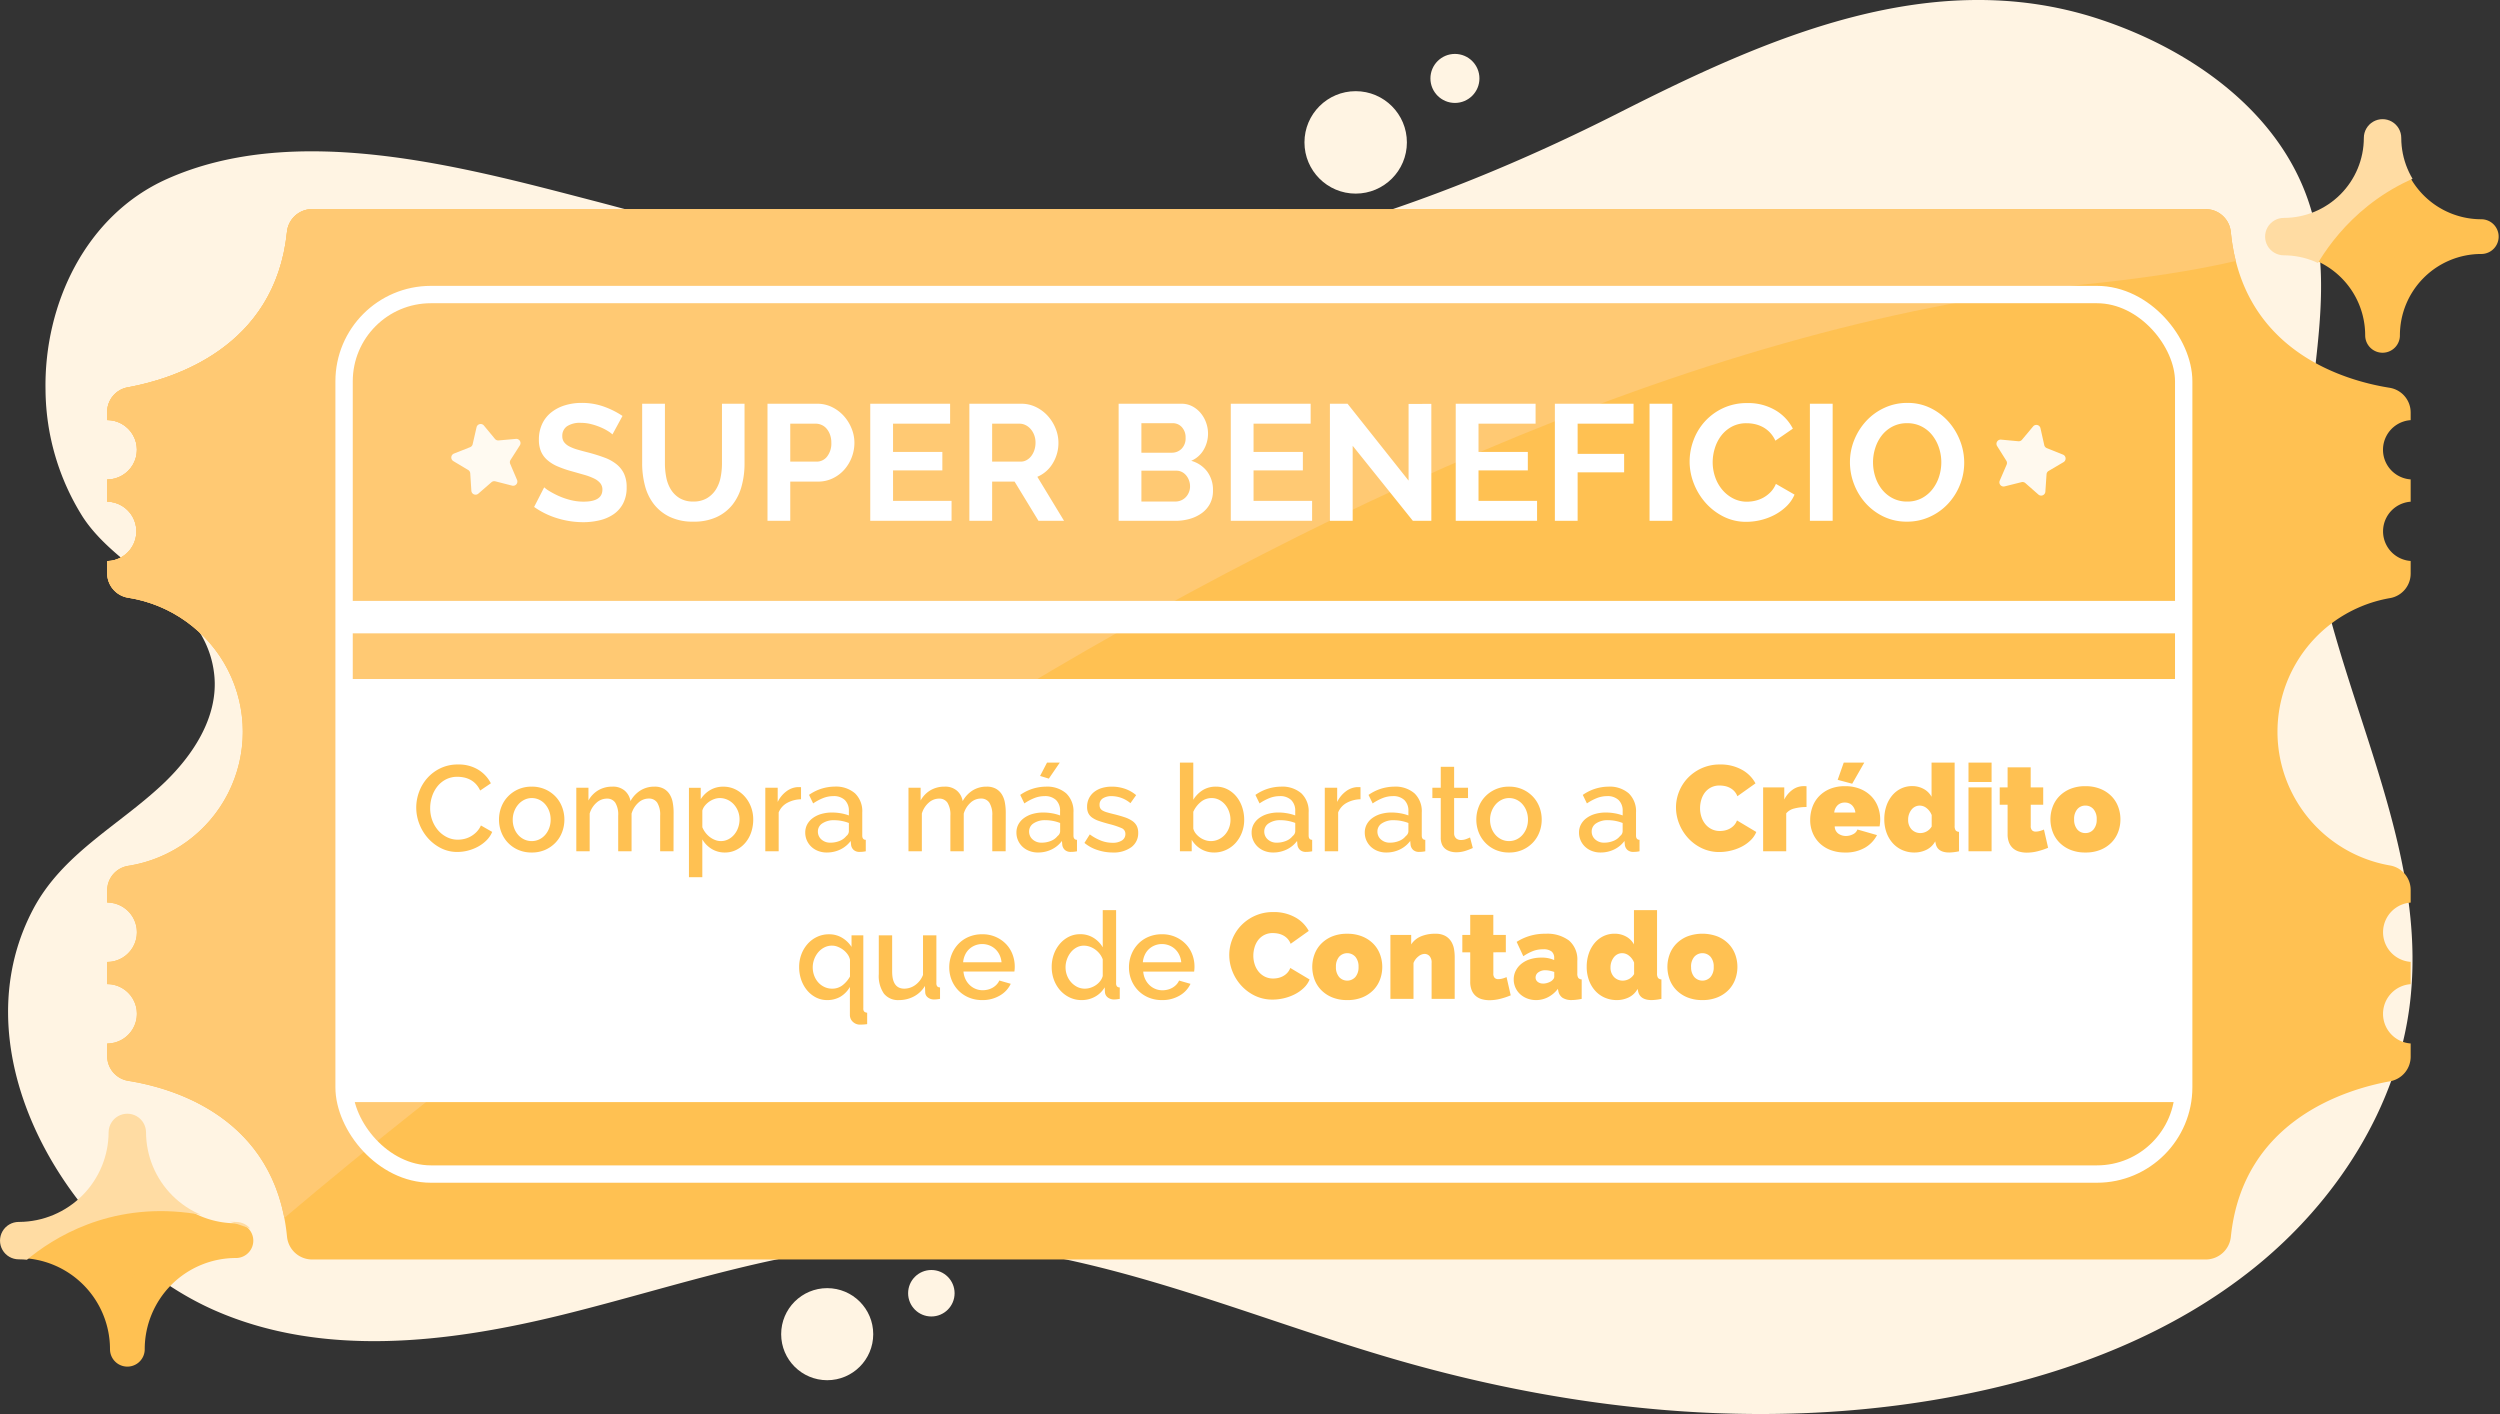 <svg xmlns="http://www.w3.org/2000/svg" xmlns:xlink="http://www.w3.org/1999/xlink" width="288" height="162.895" viewBox="0 0 288 162.895"><rect x="0" y="0" width="288" height="162.895" fill="#333333" stroke="none"/><defs><style>.a{fill:#ffc973;}.b{fill:#ffdca3;}.c{fill:#fff4e3;}.d,.i{fill:#ffc152;}.e{clip-path:url(#a);}.f{fill:none;stroke:#fff;stroke-miterlimit:10;stroke-width:2px;}.g,.h{fill:#fff;}.h{opacity:0.901;}.i{stroke:#ffc152;stroke-linecap:round;stroke-linejoin:round;stroke-width:4px;}.j{clip-path:url(#b);}.k{clip-path:url(#c);}</style><clipPath id="a"><path class="a" d="M315.947,334.384a3.424,3.424,0,0,1,3.184-3.414V328.4a3.422,3.422,0,0,1,0-6.827v-1.428a2.864,2.864,0,0,0-2.342-2.844,15.629,15.629,0,0,1,0-30.813,2.865,2.865,0,0,0,2.342-2.844v-1.428a3.422,3.422,0,0,1,0-6.827V272.82a3.421,3.421,0,0,1,0-6.826v-.874a2.884,2.884,0,0,0-2.424-2.855c-5.176-.823-16.95-4.2-18.293-17.935a2.908,2.908,0,0,0-2.883-2.646H77.362a2.915,2.915,0,0,0-2.884,2.648c-1.386,13.376-13.217,16.956-18.351,17.883a2.886,2.886,0,0,0-2.36,2.845v.925a3.423,3.423,0,0,1,0,6.846v2.55a3.424,3.424,0,0,1,0,6.847v1.368a2.864,2.864,0,0,0,2.387,2.85,15.635,15.635,0,0,1,0,30.9,2.864,2.864,0,0,0-2.387,2.85v1.368a3.423,3.423,0,0,1,0,6.846v2.551a3.423,3.423,0,0,1,0,6.846v1.443a2.885,2.885,0,0,0,2.424,2.855c5.177.823,16.95,4.2,18.294,17.935a2.907,2.907,0,0,0,2.882,2.646h218.17a2.916,2.916,0,0,0,2.884-2.648c1.385-13.377,13.217-16.956,18.351-17.883a2.885,2.885,0,0,0,2.359-2.845V337.8A3.423,3.423,0,0,1,315.947,334.384Z" transform="translate(-53.767 -241.683)"/></clipPath><clipPath id="b"><path class="b" d="M307.589,243.516a9.231,9.231,0,0,1-9.221-9.22,2.155,2.155,0,0,0-4.31,0,9.23,9.23,0,0,1-9.22,9.22,2.155,2.155,0,1,0,0,4.31,9.23,9.23,0,0,1,9.22,9.22,2.155,2.155,0,1,0,4.31,0,9.231,9.231,0,0,1,9.221-9.22,2.155,2.155,0,0,0,0-4.31Z" transform="translate(-282.682 -232.142)"/></clipPath><clipPath id="c"><path class="b" d="M69.579,350.113a10.368,10.368,0,0,1-10.357-10.357,2.156,2.156,0,0,0-4.311,0,10.369,10.369,0,0,1-10.276,10.357h-.08a2.155,2.155,0,0,0,0,4.31A10.369,10.369,0,0,1,54.91,364.782a2.156,2.156,0,0,0,4.311,0A10.369,10.369,0,0,1,69.5,354.424h.079a2.155,2.155,0,1,0,0-4.31Z" transform="translate(-42.399 -337.601)"/></clipPath></defs><g transform="translate(-16 -388)"><circle class="c" cx="5.9" cy="5.9" r="5.9" transform="translate(166.274 398.504)"/><circle class="c" cx="2.823" cy="2.823" r="2.823" transform="translate(180.785 394.212)"/><circle class="c" cx="5.303" cy="5.303" r="5.303" transform="translate(105.99 536.394)"/><circle class="c" cx="2.677" cy="2.677" r="2.677" transform="translate(120.615 534.304)"/><path class="c" d="M45.069,326.553c-6.78,16.8,6.545,37.135,22.029,43.92,12.446,5.455,26.824,3.745,40.018.492s26.226-7.975,39.811-8.283c19.266-.437,37.447,7.985,55.95,13.371,21.486,6.255,44.434,8.473,66.351,3.954,11.835-2.44,23.439-6.923,32.847-14.507s16.458-18.494,17.883-30.493c2.49-20.96-11.895-40.663-11.841-61.771.024-9.258,2.84-18.6.933-27.658-2.58-12.261-13.754-20.247-25.04-23.924-19.189-6.252-38.226,2.252-55.176,10.838-21.908,11.1-45.892,18.976-70.65,19.106-16.394.087-32.147-4.977-47.846-9.061-14.9-3.877-33.936-9.047-48.773-2.42-9.373,4.186-14.195,14.451-13.995,24.369a27.8,27.8,0,0,0,4.3,14.578c4.317,6.618,14.311,9.454,15.149,18.292.454,4.8-2.521,9.282-6.042,12.57-5.1,4.76-11.482,7.963-14.84,14.33A24.821,24.821,0,0,0,45.069,326.553Z" transform="translate(-26.325 168.5)"/><path class="d" d="M315.947,334.384a3.424,3.424,0,0,1,3.184-3.414V328.4a3.422,3.422,0,0,1,0-6.827v-1.428a2.864,2.864,0,0,0-2.342-2.844,15.629,15.629,0,0,1,0-30.813,2.865,2.865,0,0,0,2.342-2.844v-1.428a3.422,3.422,0,0,1,0-6.827V272.82a3.421,3.421,0,0,1,0-6.826v-.874a2.884,2.884,0,0,0-2.424-2.855c-5.176-.823-16.95-4.2-18.293-17.935a2.908,2.908,0,0,0-2.883-2.646H77.362a2.915,2.915,0,0,0-2.884,2.648c-1.386,13.376-13.217,16.956-18.351,17.883a2.886,2.886,0,0,0-2.36,2.845v.925a3.423,3.423,0,0,1,0,6.846v2.55a3.424,3.424,0,0,1,0,6.847v1.368a2.864,2.864,0,0,0,2.387,2.85,15.635,15.635,0,0,1,0,30.9,2.864,2.864,0,0,0-2.387,2.85v1.368a3.423,3.423,0,0,1,0,6.846v2.551a3.423,3.423,0,0,1,0,6.846v1.443a2.885,2.885,0,0,0,2.424,2.855c5.177.823,16.95,4.2,18.294,17.935a2.907,2.907,0,0,0,2.882,2.646h218.17a2.916,2.916,0,0,0,2.884-2.648c1.385-13.377,13.217-16.956,18.351-17.883a2.885,2.885,0,0,0,2.359-2.845V337.8A3.423,3.423,0,0,1,315.947,334.384Z" transform="translate(-25.422 170.407)"/><g transform="translate(28.345 412.09)"><g class="e"><path class="a" d="M41.093,338.151s6.368,47.475,26.632,29.527,123.32-104.793,214.8-114.057-39.369-49.791-39.369-49.791L50.935,229.883Z" transform="translate(-54.857 -244.937)"/><path class="a" d="M207.027,239.512c-2.208.743-4.436,1.435-6.635,2.2-16.749,5.838-29.3,16.284-42.776,27.329a117.824,117.824,0,0,1-36.985,21.067c-19.318,6.668-38.873,6.429-58.96,4.7q-3.2-.275-6.4-.592c-1.707-.166-14.365-2.708-15.245-1.186L99.652,189.986c.571-.987,37.2,13.841,39.666,14.759l63.732,23.744c3.905,1.455,8.014,2.058,11.753,4,2.919,1.517.163,3.9-1.8,4.763C211.049,238.111,209.047,238.834,207.027,239.512Z" transform="translate(-54.948 -246.131)"/></g></g><rect class="f" width="211.924" height="101.319" rx="10" transform="translate(55.638 421.932)"/><rect class="g" width="213.001" height="48.738" transform="translate(55.066 466.223)"/><rect class="g" width="213.001" height="3.738" transform="translate(55.066 457.223)"/><path class="h" d="M6.946,7.158l-1.929-.53a.487.487,0,0,0-.441.1L3.045,8.014a.485.485,0,0,1-.8-.349l-.093-2a.485.485,0,0,0-.228-.39L.229,4.22a.485.485,0,0,1,.085-.866l1.872-.705a.484.484,0,0,0,.3-.338L2.967.369a.485.485,0,0,1,.85-.186L5.066,1.745a.486.486,0,0,0,.414.181l2-.143a.486.486,0,0,1,.44.751L6.816,4.2a.486.486,0,0,0-.044.449l.753,1.854A.485.485,0,0,1,6.946,7.158Z" transform="matrix(0.899, 0.438, -0.438, 0.899, 247.71, 435.492)"/><path class="h" d="M6.946,7.158l-1.929-.53a.487.487,0,0,0-.441.1L3.045,8.014a.485.485,0,0,1-.8-.349l-.093-2a.485.485,0,0,0-.228-.39L.229,4.22a.485.485,0,0,1,.085-.866l1.872-.705a.484.484,0,0,0,.3-.338L2.967.369a.485.485,0,0,1,.85-.186L5.066,1.745a.486.486,0,0,0,.414.181l2-.143a.486.486,0,0,1,.44.751L6.816,4.2a.486.486,0,0,0-.044.449l.753,1.854A.485.485,0,0,1,6.946,7.158Z" transform="matrix(1, -0.017, 0.017, 1, 67.925, 436.904)"/><g transform="translate(16 401.729)"><path class="i" d="M296.042,256.876h0A11.375,11.375,0,0,0,284.667,245.5h0a11.376,11.376,0,0,0,11.375-11.375h0A11.375,11.375,0,0,0,307.417,245.5h0A11.374,11.374,0,0,0,296.042,256.876Z" transform="translate(-21.573 -231.971)"/><path class="i" d="M56.9,364.61h0A12.511,12.511,0,0,0,44.383,352.1h0A12.512,12.512,0,0,0,56.9,339.586h0A12.513,12.513,0,0,0,69.408,352.1h0A12.512,12.512,0,0,0,56.9,364.61Z" transform="translate(-42.228 -222.906)"/><g transform="translate(260.939)"><g class="j"><path class="b" d="M287.714,253.124s7.544-20.476,34.485-12.932-34.485-28.019-34.485-28.019l-8.62,20.475,2.068,20.476Z" transform="translate(-282.99 -233.859)"/></g></g><g transform="translate(0 114.525)"><g class="k"><path class="b" d="M43.324,358.6s13.447-17.184,36.788-1.757-24.255-37.229-24.255-37.229L41.383,336.467l-4.3,20.125Z" transform="translate(-42.856 -339.147)"/></g></g></g><path class="g" d="M-73.444-9.956a3.241,3.241,0,0,0-.485-.361,5.887,5.887,0,0,0-.855-.447,7.364,7.364,0,0,0-1.092-.371,4.771,4.771,0,0,0-1.2-.152,2.684,2.684,0,0,0-1.615.4,1.32,1.32,0,0,0-.532,1.121,1.152,1.152,0,0,0,.2.693,1.725,1.725,0,0,0,.579.484,4.875,4.875,0,0,0,.96.38q.579.171,1.34.361.988.266,1.8.57a4.865,4.865,0,0,1,1.368.76,3.138,3.138,0,0,1,.865,1.092,3.622,3.622,0,0,1,.3,1.568A3.9,3.9,0,0,1-72.219-2a3.432,3.432,0,0,1-1.1,1.244,4.79,4.79,0,0,1-1.6.693,8.008,8.008,0,0,1-1.89.219,10.155,10.155,0,0,1-3-.456A9.269,9.269,0,0,1-82.469-1.6l1.159-2.261a3.661,3.661,0,0,0,.618.446,9.438,9.438,0,0,0,1.054.551,8.2,8.2,0,0,0,1.349.465,6.1,6.1,0,0,0,1.52.19q2.166,0,2.166-1.387a1.137,1.137,0,0,0-.247-.741,2.1,2.1,0,0,0-.7-.532,6.729,6.729,0,0,0-1.1-.418Q-77.3-5.472-78.1-5.7a12.276,12.276,0,0,1-1.682-.579,4.421,4.421,0,0,1-1.187-.741,2.777,2.777,0,0,1-.713-.988,3.422,3.422,0,0,1-.237-1.34,4.193,4.193,0,0,1,.38-1.824,3.687,3.687,0,0,1,1.055-1.33,4.777,4.777,0,0,1,1.567-.807A6.477,6.477,0,0,1-77-13.585a7.447,7.447,0,0,1,2.622.446,9.764,9.764,0,0,1,2.09,1.055Zm9.31,7.733a3.009,3.009,0,0,0,1.567-.38,3.065,3.065,0,0,0,1.026-.988,4.08,4.08,0,0,0,.551-1.4,8.076,8.076,0,0,0,.161-1.625V-13.49h2.6v6.878a9.834,9.834,0,0,1-.332,2.6A5.972,5.972,0,0,1-59.6-1.881,5.007,5.007,0,0,1-61.436-.437a6.2,6.2,0,0,1-2.679.532,6.133,6.133,0,0,1-2.745-.56,5.124,5.124,0,0,1-1.834-1.482,5.914,5.914,0,0,1-1.016-2.138,10.082,10.082,0,0,1-.313-2.527V-13.49H-67.4v6.878a8.173,8.173,0,0,0,.161,1.643,4.081,4.081,0,0,0,.551,1.4,3.006,3.006,0,0,0,1.017.978A2.978,2.978,0,0,0-64.134-2.223ZM-55.584,0V-13.49h5.719a3.829,3.829,0,0,1,1.72.39,4.448,4.448,0,0,1,1.358,1.026,4.842,4.842,0,0,1,.893,1.444,4.343,4.343,0,0,1,.323,1.624,4.682,4.682,0,0,1-.3,1.663,4.616,4.616,0,0,1-.855,1.435A4.2,4.2,0,0,1-48.06-4.9a3.848,3.848,0,0,1-1.71.38h-3.192V0Zm2.622-6.821h3.04a1.5,1.5,0,0,0,1.207-.589,2.437,2.437,0,0,0,.484-1.6,2.628,2.628,0,0,0-.152-.921,2.239,2.239,0,0,0-.4-.694,1.588,1.588,0,0,0-.58-.427,1.7,1.7,0,0,0-.674-.142h-2.926ZM-34.38-2.3V0h-9.367V-13.49h9.2v2.3h-6.574v3.249h5.681v2.128h-5.681V-2.3ZM-32.328,0V-13.49h5.966a3.829,3.829,0,0,1,1.719.39,4.448,4.448,0,0,1,1.359,1.026,4.842,4.842,0,0,1,.893,1.444,4.343,4.343,0,0,1,.323,1.624,4.486,4.486,0,0,1-.656,2.385A3.762,3.762,0,0,1-24.5-5.073L-21.422,0h-2.945l-2.755-4.522h-2.584V0Zm2.622-6.821h3.287a1.387,1.387,0,0,0,.675-.171,1.725,1.725,0,0,0,.542-.466,2.321,2.321,0,0,0,.361-.693,2.687,2.687,0,0,0,.133-.855,2.436,2.436,0,0,0-.152-.874,2.281,2.281,0,0,0-.409-.694,1.848,1.848,0,0,0-.589-.456,1.529,1.529,0,0,0-.674-.161h-3.173ZM-4.265-3.477a3.162,3.162,0,0,1-.342,1.5A3.152,3.152,0,0,1-5.548-.893a4.4,4.4,0,0,1-1.387.665A6.027,6.027,0,0,1-8.616,0h-6.517V-13.49h7.22a2.662,2.662,0,0,1,1.273.3,3.178,3.178,0,0,1,.969.789,3.614,3.614,0,0,1,.618,1.1,3.708,3.708,0,0,1,.218,1.245A3.673,3.673,0,0,1-5.329-8.2,3.009,3.009,0,0,1-6.773-6.916,3.468,3.468,0,0,1-4.94-5.69,3.542,3.542,0,0,1-4.265-3.477Zm-2.641-.494a1.976,1.976,0,0,0-.123-.693,1.926,1.926,0,0,0-.333-.58,1.549,1.549,0,0,0-.494-.39,1.382,1.382,0,0,0-.627-.142h-4.028v3.553h3.9a1.709,1.709,0,0,0,.674-.133A1.617,1.617,0,0,0-7.4-2.727a1.777,1.777,0,0,0,.361-.56A1.779,1.779,0,0,0-6.906-3.971Zm-5.605-7.277v3.4h3.5A1.556,1.556,0,0,0-7.885-8.3a1.675,1.675,0,0,0,.465-1.254,1.733,1.733,0,0,0-.427-1.235A1.388,1.388,0,0,0-8.9-11.248ZM7.154-2.3V0H-2.213V-13.49h9.2v2.3H.409v3.249H6.09v2.128H.409V-2.3Zm4.674-6.346V0H9.205V-13.49h2.033l7.03,8.854v-8.835H20.89V0H18.763ZM33.069-2.3V0H23.7V-13.49h9.2v2.3H26.325v3.249h5.681v2.128H26.325V-2.3ZM35.121,0V-13.49h9.063v2.3H37.743v3.477H43.1v2.128H37.743V0ZM46.028,0V-13.49H48.65V0Zm4.617-6.84a6.987,6.987,0,0,1,.446-2.441,6.638,6.638,0,0,1,1.3-2.156,6.59,6.59,0,0,1,2.09-1.539,6.455,6.455,0,0,1,2.812-.589,6.131,6.131,0,0,1,3.221.817,5.218,5.218,0,0,1,2.024,2.128L60.524-9.234a3.444,3.444,0,0,0-.646-.959,3.231,3.231,0,0,0-.817-.618,3.667,3.667,0,0,0-.912-.332,4.325,4.325,0,0,0-.931-.1,3.537,3.537,0,0,0-1.72.4,3.783,3.783,0,0,0-1.216,1.036,4.566,4.566,0,0,0-.732,1.444A5.466,5.466,0,0,0,53.3-6.764a5.238,5.238,0,0,0,.285,1.719A4.576,4.576,0,0,0,54.4-3.591a4.039,4.039,0,0,0,1.254,1.007,3.43,3.43,0,0,0,1.605.38,4.223,4.223,0,0,0,.95-.114,3.612,3.612,0,0,0,.94-.361,3.564,3.564,0,0,0,.826-.636,2.938,2.938,0,0,0,.608-.941l2.147,1.235a4.055,4.055,0,0,1-.922,1.339A5.929,5.929,0,0,1,60.458-.7a6.89,6.89,0,0,1-1.605.608A7.027,7.027,0,0,1,57.18.114a5.747,5.747,0,0,1-2.641-.608A6.877,6.877,0,0,1,52.478-2.08,7.362,7.362,0,0,1,51.129-4.3,6.938,6.938,0,0,1,50.644-6.84ZM64.5,0V-13.49h2.622V0ZM75.687.095A6.129,6.129,0,0,1,73-.484a6.6,6.6,0,0,1-2.071-1.539,7,7,0,0,1-1.34-2.194,6.984,6.984,0,0,1-.475-2.527,6.78,6.78,0,0,1,.5-2.584A7.131,7.131,0,0,1,71-11.514a6.617,6.617,0,0,1,2.1-1.511,6.232,6.232,0,0,1,2.641-.56,5.923,5.923,0,0,1,2.669.6,6.668,6.668,0,0,1,2.062,1.567,7.217,7.217,0,0,1,1.33,2.2,6.935,6.935,0,0,1,.475,2.508,6.822,6.822,0,0,1-.494,2.574,6.99,6.99,0,0,1-1.368,2.166,6.578,6.578,0,0,1-2.09,1.5A6.232,6.232,0,0,1,75.687.095Zm-3.914-6.84a5.428,5.428,0,0,0,.266,1.691,4.514,4.514,0,0,0,.77,1.444A3.826,3.826,0,0,0,74.043-2.6a3.553,3.553,0,0,0,1.662.38,3.523,3.523,0,0,0,1.682-.389,3.829,3.829,0,0,0,1.235-1.036,4.616,4.616,0,0,0,.76-1.454,5.4,5.4,0,0,0,.257-1.643,5.257,5.257,0,0,0-.275-1.691,4.662,4.662,0,0,0-.779-1.444,3.719,3.719,0,0,0-1.235-1,3.585,3.585,0,0,0-1.644-.371,3.58,3.58,0,0,0-1.691.389,3.749,3.749,0,0,0-1.235,1.026,4.608,4.608,0,0,0-.75,1.444A5.4,5.4,0,0,0,71.772-6.745Z" transform="translate(160 448)"/><g transform="translate(0 -4)"><path class="d" d="M-98.049-5.04a5.209,5.209,0,0,1,.322-1.785,4.935,4.935,0,0,1,.945-1.6,4.768,4.768,0,0,1,1.519-1.141A4.6,4.6,0,0,1-93.233-10a4.307,4.307,0,0,1,2.324.6,3.912,3.912,0,0,1,1.456,1.568L-90.685-7a2.812,2.812,0,0,0-.5-.756,2.456,2.456,0,0,0-.644-.49,2.77,2.77,0,0,0-.728-.259,3.646,3.646,0,0,0-.728-.077,2.863,2.863,0,0,0-1.372.315,3.045,3.045,0,0,0-.987.833,3.72,3.72,0,0,0-.6,1.162,4.264,4.264,0,0,0-.2,1.288A4.043,4.043,0,0,0-96.215-3.6a3.755,3.755,0,0,0,.665,1.162,3.271,3.271,0,0,0,1.015.8,2.785,2.785,0,0,0,1.288.3,3.251,3.251,0,0,0,.749-.091,2.8,2.8,0,0,0,.742-.294,2.973,2.973,0,0,0,.658-.511,2.552,2.552,0,0,0,.5-.742l1.3.742a3.039,3.039,0,0,1-.672.987,4.287,4.287,0,0,1-.98.721,5.024,5.024,0,0,1-1.155.448,4.87,4.87,0,0,1-1.2.154,4.119,4.119,0,0,1-1.918-.448,5.037,5.037,0,0,1-1.5-1.169,5.386,5.386,0,0,1-.98-1.638A5.2,5.2,0,0,1-98.049-5.04Zm13.3,5.18A3.8,3.8,0,0,1-86.31-.168a3.644,3.644,0,0,1-1.183-.826A3.64,3.64,0,0,1-88.249-2.2a4.009,4.009,0,0,1-.266-1.449A4.009,4.009,0,0,1-88.249-5.1a3.584,3.584,0,0,1,.763-1.211A3.726,3.726,0,0,1-86.3-7.14a3.768,3.768,0,0,1,1.547-.308A3.768,3.768,0,0,1-83.2-7.14a3.725,3.725,0,0,1,1.19.826A3.583,3.583,0,0,1-81.249-5.1a4.009,4.009,0,0,1,.266,1.449A4.009,4.009,0,0,1-81.249-2.2a3.583,3.583,0,0,1-.763,1.211,3.725,3.725,0,0,1-1.19.826A3.768,3.768,0,0,1-84.749.14Zm-2.184-3.78a2.77,2.77,0,0,0,.168.98,2.436,2.436,0,0,0,.462.777,2.161,2.161,0,0,0,.693.518,1.986,1.986,0,0,0,.861.189,1.986,1.986,0,0,0,.861-.189,2.115,2.115,0,0,0,.693-.525,2.523,2.523,0,0,0,.462-.784,2.77,2.77,0,0,0,.168-.98,2.787,2.787,0,0,0-.168-.973,2.505,2.505,0,0,0-.462-.791,2.115,2.115,0,0,0-.693-.525,1.986,1.986,0,0,0-.861-.189,1.9,1.9,0,0,0-.847.2,2.2,2.2,0,0,0-.693.532,2.612,2.612,0,0,0-.469.791A2.687,2.687,0,0,0-86.933-3.64ZM-68.411,0h-1.54V-4.1a2.634,2.634,0,0,0-.336-1.5,1.124,1.124,0,0,0-.98-.476,1.752,1.752,0,0,0-1.2.483,2.719,2.719,0,0,0-.777,1.253V0h-1.54V-4.1a2.629,2.629,0,0,0-.336-1.5,1.116,1.116,0,0,0-.966-.469,1.791,1.791,0,0,0-1.2.476,2.647,2.647,0,0,0-.784,1.246V0h-1.54V-7.322h1.4v1.47A3.094,3.094,0,0,1-77.07-7.035a3.146,3.146,0,0,1,1.617-.413,2.057,2.057,0,0,1,1.435.476,2.039,2.039,0,0,1,.651,1.19A3.352,3.352,0,0,1-72.2-7.021a3,3,0,0,1,1.6-.427,2.127,2.127,0,0,1,1.071.245,1.894,1.894,0,0,1,.679.651,2.684,2.684,0,0,1,.35.945,6.374,6.374,0,0,1,.1,1.141Zm5.936.14a2.87,2.87,0,0,1-1.554-.42,3.135,3.135,0,0,1-1.064-1.092V2.982h-1.54v-10.3h1.358v1.316a3.2,3.2,0,0,1,1.085-1.05,2.907,2.907,0,0,1,1.505-.392A3.113,3.113,0,0,1-61.3-7.14a3.52,3.52,0,0,1,1.092.826,3.812,3.812,0,0,1,.721,1.2,4.048,4.048,0,0,1,.259,1.442,4.56,4.56,0,0,1-.238,1.491,3.689,3.689,0,0,1-.672,1.2,3.28,3.28,0,0,1-1.029.812A2.858,2.858,0,0,1-62.475.14Zm-.5-1.316a1.879,1.879,0,0,0,.889-.21,2.209,2.209,0,0,0,.686-.56,2.558,2.558,0,0,0,.441-.8,2.823,2.823,0,0,0,.154-.924,2.593,2.593,0,0,0-.175-.952A2.557,2.557,0,0,0-61.46-5.4a2.213,2.213,0,0,0-.721-.532,2.125,2.125,0,0,0-.91-.2,1.874,1.874,0,0,0-.616.112,2.446,2.446,0,0,0-.6.308,2.4,2.4,0,0,0-.49.455,1.534,1.534,0,0,0-.294.567v1.918a2.836,2.836,0,0,0,.364.63,2.68,2.68,0,0,0,.5.5,2.413,2.413,0,0,0,.6.336A1.791,1.791,0,0,0-62.979-1.176Zm9.254-4.816a3.444,3.444,0,0,0-1.589.413,2.176,2.176,0,0,0-.987,1.1V0h-1.54V-7.322h1.428v1.638a3.349,3.349,0,0,1,.987-1.211,2.394,2.394,0,0,1,1.309-.5h.231a.827.827,0,0,1,.161.014ZM-50.757.14a2.726,2.726,0,0,1-.987-.175,2.386,2.386,0,0,1-.784-.483,2.252,2.252,0,0,1-.518-.728,2.192,2.192,0,0,1-.189-.91,1.962,1.962,0,0,1,.224-.938,2.192,2.192,0,0,1,.637-.728,3.092,3.092,0,0,1,.98-.476,4.4,4.4,0,0,1,1.253-.168,5.74,5.74,0,0,1,1.022.091,5.147,5.147,0,0,1,.91.245v-.5A1.7,1.7,0,0,0-48.671-5.9,1.817,1.817,0,0,0-50-6.356a3.207,3.207,0,0,0-1.155.217,5.843,5.843,0,0,0-1.169.623L-52.8-6.5a5.192,5.192,0,0,1,2.94-.952,3.353,3.353,0,0,1,2.352.77,2.85,2.85,0,0,1,.84,2.212V-1.82q0,.49.406.5V0q-.224.042-.385.056t-.315.014a.99.99,0,0,1-.693-.224.958.958,0,0,1-.3-.574L-48-1.19A3.265,3.265,0,0,1-49.21-.2,3.555,3.555,0,0,1-50.757.14Zm.42-1.134a2.768,2.768,0,0,0,1.057-.2,1.823,1.823,0,0,0,.777-.567.71.71,0,0,0,.294-.532v-.966a4.655,4.655,0,0,0-.833-.238,4.6,4.6,0,0,0-.861-.084,2.355,2.355,0,0,0-1.351.357,1.094,1.094,0,0,0-.525.945,1.193,1.193,0,0,0,.406.917A1.476,1.476,0,0,0-50.337-.994ZM-30.149,0h-1.54V-4.1a2.634,2.634,0,0,0-.336-1.5A1.124,1.124,0,0,0-33-6.076a1.752,1.752,0,0,0-1.2.483,2.719,2.719,0,0,0-.777,1.253V0h-1.54V-4.1a2.629,2.629,0,0,0-.336-1.5,1.116,1.116,0,0,0-.966-.469,1.791,1.791,0,0,0-1.2.476,2.647,2.647,0,0,0-.784,1.246V0h-1.54V-7.322h1.4v1.47a3.094,3.094,0,0,1,1.141-1.183,3.146,3.146,0,0,1,1.617-.413,2.057,2.057,0,0,1,1.435.476,2.039,2.039,0,0,1,.651,1.19,3.352,3.352,0,0,1,1.162-1.239,3,3,0,0,1,1.6-.427,2.127,2.127,0,0,1,1.071.245,1.894,1.894,0,0,1,.679.651,2.684,2.684,0,0,1,.35.945,6.374,6.374,0,0,1,.1,1.141Zm3.724.14a2.726,2.726,0,0,1-.987-.175A2.386,2.386,0,0,1-28.2-.518a2.252,2.252,0,0,1-.518-.728,2.192,2.192,0,0,1-.189-.91,1.962,1.962,0,0,1,.224-.938,2.192,2.192,0,0,1,.637-.728,3.092,3.092,0,0,1,.98-.476,4.4,4.4,0,0,1,1.253-.168,5.74,5.74,0,0,1,1.022.091,5.147,5.147,0,0,1,.91.245v-.5A1.7,1.7,0,0,0-24.339-5.9a1.817,1.817,0,0,0-1.33-.455,3.207,3.207,0,0,0-1.155.217,5.843,5.843,0,0,0-1.169.623l-.476-.98a5.192,5.192,0,0,1,2.94-.952,3.353,3.353,0,0,1,2.352.77,2.85,2.85,0,0,1,.84,2.212V-1.82q0,.49.406.5V0q-.224.042-.385.056t-.315.014a.99.99,0,0,1-.693-.224.958.958,0,0,1-.3-.574l-.042-.462A3.265,3.265,0,0,1-24.878-.2,3.555,3.555,0,0,1-26.425.14ZM-26-.994a2.768,2.768,0,0,0,1.057-.2,1.822,1.822,0,0,0,.777-.567.71.71,0,0,0,.294-.532v-.966A4.655,4.655,0,0,0-24.71-3.5a4.6,4.6,0,0,0-.861-.084,2.355,2.355,0,0,0-1.351.357,1.094,1.094,0,0,0-.525.945,1.193,1.193,0,0,0,.406.917A1.476,1.476,0,0,0-26-.994Zm.826-7.378-1.008-.308.8-1.54h1.47ZM-17.815.14a5.607,5.607,0,0,1-1.757-.287,4.455,4.455,0,0,1-1.5-.819l.616-.98a5.685,5.685,0,0,0,1.3.721,3.673,3.673,0,0,0,1.316.245,1.934,1.934,0,0,0,1.085-.266.856.856,0,0,0,.4-.756.7.7,0,0,0-.448-.672,8.964,8.964,0,0,0-1.4-.462q-.686-.182-1.176-.35a3.027,3.027,0,0,1-.8-.392,1.376,1.376,0,0,1-.448-.518,1.651,1.651,0,0,1-.14-.714,2.193,2.193,0,0,1,.217-.994,2.133,2.133,0,0,1,.6-.735,2.7,2.7,0,0,1,.9-.455,3.914,3.914,0,0,1,1.12-.154,4.6,4.6,0,0,1,1.54.252,4.008,4.008,0,0,1,1.274.728l-.658.924a3.432,3.432,0,0,0-2.17-.812,1.854,1.854,0,0,0-.987.245.844.844,0,0,0-.4.777.78.78,0,0,0,.084.378.713.713,0,0,0,.273.266,2.248,2.248,0,0,0,.49.2q.3.091.749.2.742.182,1.281.364a3.507,3.507,0,0,1,.889.427,1.583,1.583,0,0,1,.518.574,1.721,1.721,0,0,1,.168.791,1.981,1.981,0,0,1-.791,1.659A3.438,3.438,0,0,1-17.815.14Zm11.69,0a2.942,2.942,0,0,1-1.519-.4A2.946,2.946,0,0,1-8.715-1.33V0h-1.358V-10.22h1.54v4.284A3.371,3.371,0,0,1-7.448-7.042a2.837,2.837,0,0,1,1.533-.406,2.825,2.825,0,0,1,1.33.315,3.262,3.262,0,0,1,1.029.84A3.828,3.828,0,0,1-2.9-5.075a4.552,4.552,0,0,1,.231,1.449,4.03,4.03,0,0,1-.266,1.47,3.829,3.829,0,0,1-.728,1.2,3.367,3.367,0,0,1-1.1.8A3.218,3.218,0,0,1-6.125.14Zm-.406-1.316a2.1,2.1,0,0,0,.924-.2,2.3,2.3,0,0,0,.721-.539,2.47,2.47,0,0,0,.469-.777,2.593,2.593,0,0,0,.168-.931,2.812,2.812,0,0,0-.161-.945,2.562,2.562,0,0,0-.448-.8,2.255,2.255,0,0,0-.686-.553,1.85,1.85,0,0,0-.875-.21,1.92,1.92,0,0,0-1.267.462,3.076,3.076,0,0,0-.847,1.12v1.932a1.523,1.523,0,0,0,.294.581,2.4,2.4,0,0,0,.49.455,2.274,2.274,0,0,0,.6.3A1.986,1.986,0,0,0-6.531-1.176ZM.665.14A2.726,2.726,0,0,1-.322-.035a2.386,2.386,0,0,1-.784-.483,2.252,2.252,0,0,1-.518-.728,2.192,2.192,0,0,1-.189-.91,1.962,1.962,0,0,1,.224-.938,2.192,2.192,0,0,1,.637-.728A3.092,3.092,0,0,1,.028-4.3a4.4,4.4,0,0,1,1.253-.168A5.74,5.74,0,0,1,2.3-4.375a5.147,5.147,0,0,1,.91.245v-.5A1.7,1.7,0,0,0,2.751-5.9a1.817,1.817,0,0,0-1.33-.455,3.207,3.207,0,0,0-1.155.217A5.843,5.843,0,0,0-.9-5.516l-.476-.98a5.192,5.192,0,0,1,2.94-.952,3.353,3.353,0,0,1,2.352.77,2.85,2.85,0,0,1,.84,2.212V-1.82q0,.49.406.5V0q-.224.042-.385.056T4.459.07a.99.99,0,0,1-.693-.224.958.958,0,0,1-.3-.574L3.423-1.19A3.265,3.265,0,0,1,2.212-.2,3.555,3.555,0,0,1,.665.14Zm.42-1.134a2.768,2.768,0,0,0,1.057-.2,1.822,1.822,0,0,0,.777-.567A.71.71,0,0,0,3.213-2.3v-.966A4.655,4.655,0,0,0,2.38-3.5a4.6,4.6,0,0,0-.861-.084,2.355,2.355,0,0,0-1.351.357,1.094,1.094,0,0,0-.525.945,1.193,1.193,0,0,0,.406.917A1.476,1.476,0,0,0,1.085-.994Zm9.646-5a3.444,3.444,0,0,0-1.589.413,2.176,2.176,0,0,0-.987,1.1V0H6.615V-7.322H8.043v1.638A3.349,3.349,0,0,1,9.03-6.895a2.394,2.394,0,0,1,1.309-.5h.231a.827.827,0,0,1,.161.014ZM13.7.14a2.726,2.726,0,0,1-.987-.175,2.386,2.386,0,0,1-.784-.483,2.252,2.252,0,0,1-.518-.728,2.192,2.192,0,0,1-.189-.91,1.962,1.962,0,0,1,.224-.938,2.192,2.192,0,0,1,.637-.728,3.092,3.092,0,0,1,.98-.476,4.4,4.4,0,0,1,1.253-.168,5.74,5.74,0,0,1,1.022.091,5.147,5.147,0,0,1,.91.245v-.5A1.7,1.7,0,0,0,15.785-5.9a1.817,1.817,0,0,0-1.33-.455,3.207,3.207,0,0,0-1.155.217,5.843,5.843,0,0,0-1.169.623l-.476-.98a5.192,5.192,0,0,1,2.94-.952,3.353,3.353,0,0,1,2.352.77,2.85,2.85,0,0,1,.84,2.212V-1.82q0,.49.406.5V0q-.224.042-.385.056T17.493.07A.99.99,0,0,1,16.8-.154a.958.958,0,0,1-.3-.574l-.042-.462A3.265,3.265,0,0,1,15.246-.2,3.555,3.555,0,0,1,13.7.14Zm.42-1.134a2.768,2.768,0,0,0,1.057-.2,1.823,1.823,0,0,0,.777-.567.71.71,0,0,0,.294-.532v-.966a4.655,4.655,0,0,0-.833-.238,4.6,4.6,0,0,0-.861-.084,2.355,2.355,0,0,0-1.351.357,1.094,1.094,0,0,0-.525.945,1.193,1.193,0,0,0,.406.917A1.476,1.476,0,0,0,14.119-.994Zm9.548.616a7.719,7.719,0,0,1-.812.315,3.433,3.433,0,0,1-1.106.175,2.344,2.344,0,0,1-.686-.1A1.681,1.681,0,0,1,20.5-.28a1.335,1.335,0,0,1-.385-.511,1.873,1.873,0,0,1-.14-.763V-6.132h-.966v-1.19h.966V-9.73h1.54v2.408h1.6v1.19h-1.6v4.088a.761.761,0,0,0,.245.567A.831.831,0,0,0,22.3-1.3a1.716,1.716,0,0,0,.616-.112q.294-.112.434-.182ZM27.839.14a3.8,3.8,0,0,1-1.561-.308A3.644,3.644,0,0,1,25.1-.994,3.64,3.64,0,0,1,24.339-2.2a4.009,4.009,0,0,1-.266-1.449A4.009,4.009,0,0,1,24.339-5.1,3.584,3.584,0,0,1,25.1-6.314a3.726,3.726,0,0,1,1.19-.826,3.768,3.768,0,0,1,1.547-.308,3.768,3.768,0,0,1,1.547.308,3.726,3.726,0,0,1,1.19.826A3.584,3.584,0,0,1,31.339-5.1a4.009,4.009,0,0,1,.266,1.449A4.009,4.009,0,0,1,31.339-2.2a3.584,3.584,0,0,1-.763,1.211,3.726,3.726,0,0,1-1.19.826A3.768,3.768,0,0,1,27.839.14ZM25.655-3.64a2.77,2.77,0,0,0,.168.98,2.436,2.436,0,0,0,.462.777,2.161,2.161,0,0,0,.693.518,1.986,1.986,0,0,0,.861.189,1.986,1.986,0,0,0,.861-.189,2.116,2.116,0,0,0,.693-.525,2.523,2.523,0,0,0,.462-.784,2.77,2.77,0,0,0,.168-.98,2.787,2.787,0,0,0-.168-.973,2.505,2.505,0,0,0-.462-.791,2.116,2.116,0,0,0-.693-.525,1.986,1.986,0,0,0-.861-.189,1.9,1.9,0,0,0-.847.2A2.2,2.2,0,0,0,26.3-5.4a2.612,2.612,0,0,0-.469.791A2.687,2.687,0,0,0,25.655-3.64ZM38.381.14a2.726,2.726,0,0,1-.987-.175,2.386,2.386,0,0,1-.784-.483,2.252,2.252,0,0,1-.518-.728,2.192,2.192,0,0,1-.189-.91,1.962,1.962,0,0,1,.224-.938,2.192,2.192,0,0,1,.637-.728,3.092,3.092,0,0,1,.98-.476A4.4,4.4,0,0,1,39-4.466a5.74,5.74,0,0,1,1.022.091,5.147,5.147,0,0,1,.91.245v-.5A1.7,1.7,0,0,0,40.467-5.9a1.817,1.817,0,0,0-1.33-.455,3.207,3.207,0,0,0-1.155.217,5.843,5.843,0,0,0-1.169.623l-.476-.98a5.192,5.192,0,0,1,2.94-.952,3.353,3.353,0,0,1,2.352.77,2.85,2.85,0,0,1,.84,2.212V-1.82q0,.49.406.5V0q-.224.042-.385.056T42.175.07a.99.99,0,0,1-.693-.224.958.958,0,0,1-.3-.574l-.042-.462A3.265,3.265,0,0,1,39.928-.2,3.555,3.555,0,0,1,38.381.14ZM38.8-.994a2.768,2.768,0,0,0,1.057-.2,1.822,1.822,0,0,0,.777-.567.71.71,0,0,0,.294-.532v-.966A4.655,4.655,0,0,0,40.1-3.5a4.6,4.6,0,0,0-.861-.084,2.355,2.355,0,0,0-1.351.357,1.094,1.094,0,0,0-.525.945,1.193,1.193,0,0,0,.406.917A1.476,1.476,0,0,0,38.8-.994Zm8.274-4.06a4.907,4.907,0,0,1,.343-1.792,4.866,4.866,0,0,1,1-1.582,5.1,5.1,0,0,1,1.6-1.134A5.046,5.046,0,0,1,52.157-10a5.013,5.013,0,0,1,2.5.6,3.876,3.876,0,0,1,1.575,1.575L54.145-6.342a1.756,1.756,0,0,0-.371-.6,1.885,1.885,0,0,0-.511-.378,2.189,2.189,0,0,0-.581-.2,3.176,3.176,0,0,0-.581-.056,2.1,2.1,0,0,0-1.015.231,2.089,2.089,0,0,0-.7.6,2.6,2.6,0,0,0-.406.84,3.4,3.4,0,0,0-.133.931A3.209,3.209,0,0,0,50-3.976a2.593,2.593,0,0,0,.448.84,2.191,2.191,0,0,0,.721.581,2.086,2.086,0,0,0,.959.217A2.736,2.736,0,0,0,52.7-2.4a2.135,2.135,0,0,0,.567-.21,1.914,1.914,0,0,0,.49-.378,1.676,1.676,0,0,0,.343-.567l2.226,1.33a2.833,2.833,0,0,1-.679.98,4.31,4.31,0,0,1-1.036.728,5.492,5.492,0,0,1-1.246.448,5.732,5.732,0,0,1-1.3.154A4.606,4.606,0,0,1,50.05-.357a5.131,5.131,0,0,1-1.582-1.169,5.319,5.319,0,0,1-1.029-1.652A5.079,5.079,0,0,1,47.075-5.054ZM62.111-5.1a5.431,5.431,0,0,0-1.4.168,1.706,1.706,0,0,0-.938.56V0h-2.66V-7.364h2.436v1.4a3.108,3.108,0,0,1,.973-1.141,2.171,2.171,0,0,1,1.253-.4,2.341,2.341,0,0,1,.336.014ZM66.563.14a4.626,4.626,0,0,1-1.722-.3A3.646,3.646,0,0,1,63.574-.98,3.527,3.527,0,0,1,62.8-2.17a3.807,3.807,0,0,1-.266-1.414A4.4,4.4,0,0,1,62.79-5.1a3.5,3.5,0,0,1,.77-1.246,3.72,3.72,0,0,1,1.26-.847A4.469,4.469,0,0,1,66.563-7.5a4.482,4.482,0,0,1,1.736.315,3.758,3.758,0,0,1,1.267.84,3.467,3.467,0,0,1,.77,1.218A4.105,4.105,0,0,1,70.6-3.682q0,.21-.021.427t-.049.385H65.359a1.035,1.035,0,0,0,.434.847,1.518,1.518,0,0,0,.854.259,1.78,1.78,0,0,0,.819-.2.985.985,0,0,0,.511-.546l2.254.644A3.552,3.552,0,0,1,68.852-.42,4.368,4.368,0,0,1,66.563.14Zm1.176-4.606a1.367,1.367,0,0,0-.392-.84,1.146,1.146,0,0,0-.826-.308,1.146,1.146,0,0,0-.826.308,1.367,1.367,0,0,0-.392.84Zm-.364-3.318L65.7-8.232l.7-1.988h2.366ZM74.543.14A3.423,3.423,0,0,1,73.15-.14a3.2,3.2,0,0,1-1.1-.791,3.681,3.681,0,0,1-.721-1.218A4.466,4.466,0,0,1,71.071-3.7a4.668,4.668,0,0,1,.238-1.512,3.748,3.748,0,0,1,.665-1.211,3.059,3.059,0,0,1,1.015-.8,2.928,2.928,0,0,1,1.3-.287,2.706,2.706,0,0,1,1.309.322,2.237,2.237,0,0,1,.917.91V-10.22h2.66v7.28a.9.9,0,0,0,.112.525.535.535,0,0,0,.392.175V0a5.847,5.847,0,0,1-1.12.14Q77.2.14,76.993-.882l-.056-.266a2.3,2.3,0,0,1-1.022.98A3.14,3.14,0,0,1,74.543.14Zm.728-2.24a1.528,1.528,0,0,0,1.26-.756V-4.172a1.88,1.88,0,0,0-.574-.791,1.262,1.262,0,0,0-.8-.3,1.161,1.161,0,0,0-.539.126,1.259,1.259,0,0,0-.42.35,1.838,1.838,0,0,0-.28.518,1.859,1.859,0,0,0-.1.63,1.559,1.559,0,0,0,.4,1.12A1.39,1.39,0,0,0,75.271-2.1Zm5.5,2.1V-7.364h2.66V0Zm0-7.98v-2.24h2.66v2.24Zm9.17,7.574a8.182,8.182,0,0,1-1.2.4,5.1,5.1,0,0,1-1.253.161,3.2,3.2,0,0,1-.854-.112,1.853,1.853,0,0,1-.707-.364,1.737,1.737,0,0,1-.476-.658,2.551,2.551,0,0,1-.175-1.008V-5.362h-.91v-2h.91v-2.31h2.66v2.31h1.442v2H87.941v2.436a.69.69,0,0,0,.154.511.583.583,0,0,0,.42.147,1.872,1.872,0,0,0,.448-.063,3.08,3.08,0,0,0,.5-.175Zm4.3.546A4.469,4.469,0,0,1,92.5-.175a3.774,3.774,0,0,1-1.26-.84,3.467,3.467,0,0,1-.77-1.218,4.105,4.105,0,0,1-.259-1.449,4.105,4.105,0,0,1,.259-1.449,3.467,3.467,0,0,1,.77-1.218,3.774,3.774,0,0,1,1.26-.84A4.469,4.469,0,0,1,94.241-7.5a4.482,4.482,0,0,1,1.736.315,3.758,3.758,0,0,1,1.267.84,3.467,3.467,0,0,1,.77,1.218,4.105,4.105,0,0,1,.259,1.449,4.105,4.105,0,0,1-.259,1.449,3.467,3.467,0,0,1-.77,1.218,3.758,3.758,0,0,1-1.267.84A4.482,4.482,0,0,1,94.241.14Zm-1.3-3.822A1.716,1.716,0,0,0,93.3-2.52a1.184,1.184,0,0,0,.938.42,1.184,1.184,0,0,0,.938-.42,1.716,1.716,0,0,0,.364-1.162,1.716,1.716,0,0,0-.364-1.162,1.184,1.184,0,0,0-.938-.42,1.184,1.184,0,0,0-.938.42A1.716,1.716,0,0,0,92.939-3.682ZM-50.7,17.14a2.8,2.8,0,0,1-1.309-.308,3.244,3.244,0,0,1-1.022-.826A3.848,3.848,0,0,1-53.7,14.8a4.473,4.473,0,0,1-.238-1.463,4.127,4.127,0,0,1,.259-1.47,3.812,3.812,0,0,1,.721-1.2,3.342,3.342,0,0,1,1.092-.812,3.2,3.2,0,0,1,1.372-.294,2.866,2.866,0,0,1,1.512.406,3.224,3.224,0,0,1,1.078,1.05V9.678h1.358v8.414a.518.518,0,0,0,.1.371.57.57,0,0,0,.343.133v1.316q-.21.028-.427.042t-.4.014a1.155,1.155,0,0,1-.819-.322,1.05,1.05,0,0,1-.343-.8v-3.22A3.057,3.057,0,0,1-49.2,16.762,2.991,2.991,0,0,1-50.7,17.14Zm.56-1.316a1.909,1.909,0,0,0,1.211-.4,3.28,3.28,0,0,0,.847-1V12.492a1.657,1.657,0,0,0-.28-.63,2.347,2.347,0,0,0-.5-.511,2.638,2.638,0,0,0-.623-.35,1.78,1.78,0,0,0-.658-.133,1.921,1.921,0,0,0-.9.21,2.263,2.263,0,0,0-.7.56,2.686,2.686,0,0,0-.462.8,2.668,2.668,0,0,0-.168.931,2.689,2.689,0,0,0,.168.952,2.436,2.436,0,0,0,.462.777,2.227,2.227,0,0,0,.7.525A2.034,2.034,0,0,0-50.141,15.824Zm7.7,1.316a2.073,2.073,0,0,1-1.736-.749,3.573,3.573,0,0,1-.588-2.233V9.678h1.54V13.85q0,1.974,1.4,1.974a2.156,2.156,0,0,0,1.246-.406,2.6,2.6,0,0,0,.91-1.176V9.678h1.54v5.5a.607.607,0,0,0,.091.378.44.44,0,0,0,.329.126V17q-.238.042-.392.056t-.294.014a1.12,1.12,0,0,1-.714-.231.763.763,0,0,1-.308-.6l-.028-.728a3.267,3.267,0,0,1-1.274,1.211A3.638,3.638,0,0,1-42.441,17.14Zm9.59,0a3.894,3.894,0,0,1-1.554-.3,3.617,3.617,0,0,1-1.2-.819,3.692,3.692,0,0,1-.77-1.2,3.9,3.9,0,0,1-.273-1.456,3.955,3.955,0,0,1,.273-1.463,3.754,3.754,0,0,1,.77-1.218,3.566,3.566,0,0,1,1.2-.826,3.931,3.931,0,0,1,1.568-.3,3.768,3.768,0,0,1,1.547.308,3.7,3.7,0,0,1,1.183.819,3.5,3.5,0,0,1,.749,1.19A3.953,3.953,0,0,1-29.1,13.29q0,.168-.014.315t-.028.245h-5.866a2.507,2.507,0,0,0,.231.882,2.321,2.321,0,0,0,.49.679,2.134,2.134,0,0,0,.686.441,2.148,2.148,0,0,0,.805.154,2.448,2.448,0,0,0,.609-.077,2.147,2.147,0,0,0,.553-.224,1.96,1.96,0,0,0,.448-.357,1.666,1.666,0,0,0,.308-.462l1.316.378a3.051,3.051,0,0,1-1.253,1.351A3.883,3.883,0,0,1-32.851,17.14Zm2.226-4.354a2.463,2.463,0,0,0-.231-.854,2.2,2.2,0,0,0-.483-.665,2.155,2.155,0,0,0-.686-.427,2.239,2.239,0,0,0-.826-.154,2.185,2.185,0,0,0-.819.154,2.175,2.175,0,0,0-.679.427,2.1,2.1,0,0,0-.476.665,2.563,2.563,0,0,0-.224.854ZM-21.4,17.14a3.141,3.141,0,0,1-1.372-.3,3.429,3.429,0,0,1-1.092-.819,3.8,3.8,0,0,1-.721-1.211,4.225,4.225,0,0,1-.259-1.491,4.237,4.237,0,0,1,.245-1.449,3.836,3.836,0,0,1,.686-1.2,3.315,3.315,0,0,1,1.036-.819,2.858,2.858,0,0,1,1.309-.3,2.835,2.835,0,0,1,1.554.427,3.111,3.111,0,0,1,1.05,1.085V6.78h1.54v8.4a.607.607,0,0,0,.091.378.44.44,0,0,0,.329.126V17q-.238.042-.385.056t-.245.014a1.163,1.163,0,0,1-.756-.238.841.841,0,0,1-.322-.616l-.028-.546a2.921,2.921,0,0,1-1.106,1.078A3.126,3.126,0,0,1-21.4,17.14Zm.378-1.316a2.114,2.114,0,0,0,.672-.112,2.38,2.38,0,0,0,.616-.308,2.165,2.165,0,0,0,.483-.462,1.66,1.66,0,0,0,.287-.574V12.45a2.293,2.293,0,0,0-.357-.644,2.554,2.554,0,0,0-.525-.5,2.4,2.4,0,0,0-.623-.322,2.051,2.051,0,0,0-.665-.112,1.74,1.74,0,0,0-.847.21,2.185,2.185,0,0,0-.665.56,2.761,2.761,0,0,0-.441.8,2.712,2.712,0,0,0-.161.924,2.593,2.593,0,0,0,.175.952,2.486,2.486,0,0,0,.483.784,2.371,2.371,0,0,0,.707.532A1.926,1.926,0,0,0-21.021,15.824Zm8.876,1.316a3.894,3.894,0,0,1-1.554-.3,3.617,3.617,0,0,1-1.2-.819,3.692,3.692,0,0,1-.77-1.2,3.9,3.9,0,0,1-.273-1.456,3.955,3.955,0,0,1,.273-1.463,3.754,3.754,0,0,1,.77-1.218,3.566,3.566,0,0,1,1.2-.826,3.931,3.931,0,0,1,1.568-.3,3.768,3.768,0,0,1,1.547.308,3.7,3.7,0,0,1,1.183.819,3.5,3.5,0,0,1,.749,1.19,3.953,3.953,0,0,1,.259,1.421q0,.168-.014.315t-.028.245H-14.3a2.507,2.507,0,0,0,.231.882,2.321,2.321,0,0,0,.49.679,2.134,2.134,0,0,0,.686.441,2.148,2.148,0,0,0,.805.154,2.448,2.448,0,0,0,.609-.077,2.147,2.147,0,0,0,.553-.224,1.96,1.96,0,0,0,.448-.357,1.666,1.666,0,0,0,.308-.462l1.316.378a3.051,3.051,0,0,1-1.253,1.351A3.883,3.883,0,0,1-12.145,17.14Zm2.226-4.354a2.463,2.463,0,0,0-.231-.854,2.2,2.2,0,0,0-.483-.665,2.155,2.155,0,0,0-.686-.427,2.239,2.239,0,0,0-.826-.154,2.185,2.185,0,0,0-.819.154,2.175,2.175,0,0,0-.679.427,2.1,2.1,0,0,0-.476.665,2.563,2.563,0,0,0-.224.854Zm5.53-.84a4.907,4.907,0,0,1,.343-1.792,4.866,4.866,0,0,1,1-1.582,5.1,5.1,0,0,1,1.6-1.134A5.046,5.046,0,0,1,.693,7a5.013,5.013,0,0,1,2.5.6A3.876,3.876,0,0,1,4.767,9.174L2.681,10.658a1.756,1.756,0,0,0-.371-.6A1.885,1.885,0,0,0,1.8,9.678a2.189,2.189,0,0,0-.581-.2,3.176,3.176,0,0,0-.581-.056,2.1,2.1,0,0,0-1.015.231,2.089,2.089,0,0,0-.7.6,2.6,2.6,0,0,0-.406.84,3.4,3.4,0,0,0-.133.931,3.209,3.209,0,0,0,.154.994,2.593,2.593,0,0,0,.448.84,2.191,2.191,0,0,0,.721.581,2.086,2.086,0,0,0,.959.217,2.736,2.736,0,0,0,.574-.063,2.135,2.135,0,0,0,.567-.21,1.914,1.914,0,0,0,.49-.378,1.676,1.676,0,0,0,.343-.567l2.226,1.33a2.833,2.833,0,0,1-.679.98,4.31,4.31,0,0,1-1.036.728A5.493,5.493,0,0,1,1.9,16.93a5.732,5.732,0,0,1-1.3.154,4.606,4.606,0,0,1-2.023-.441A5.131,5.131,0,0,1-3,15.474a5.319,5.319,0,0,1-1.029-1.652A5.079,5.079,0,0,1-4.389,11.946ZM9.205,17.14a4.469,4.469,0,0,1-1.743-.315,3.774,3.774,0,0,1-1.26-.84,3.467,3.467,0,0,1-.77-1.218,4.183,4.183,0,0,1,0-2.9,3.467,3.467,0,0,1,.77-1.218,3.774,3.774,0,0,1,1.26-.84A4.469,4.469,0,0,1,9.205,9.5a4.482,4.482,0,0,1,1.736.315,3.758,3.758,0,0,1,1.267.84,3.467,3.467,0,0,1,.77,1.218,4.183,4.183,0,0,1,0,2.9,3.467,3.467,0,0,1-.77,1.218,3.758,3.758,0,0,1-1.267.84A4.482,4.482,0,0,1,9.205,17.14ZM7.9,13.318a1.716,1.716,0,0,0,.364,1.162,1.257,1.257,0,0,0,1.876,0,1.716,1.716,0,0,0,.364-1.162,1.716,1.716,0,0,0-.364-1.162,1.257,1.257,0,0,0-1.876,0A1.716,1.716,0,0,0,7.9,13.318ZM21.581,17h-2.66V12.856a1.085,1.085,0,0,0-.245-.791.778.778,0,0,0-.567-.245,1.187,1.187,0,0,0-.714.294,1.751,1.751,0,0,0-.56.756V17h-2.66V9.636h2.394v1.092a2.478,2.478,0,0,1,1.1-.917A4.085,4.085,0,0,1,19.341,9.5a2.262,2.262,0,0,1,1.2.273,1.908,1.908,0,0,1,.672.679,2.5,2.5,0,0,1,.3.868,5.65,5.65,0,0,1,.07.84Zm6.454-.406a8.182,8.182,0,0,1-1.2.4,5.1,5.1,0,0,1-1.253.161,3.2,3.2,0,0,1-.854-.112,1.853,1.853,0,0,1-.707-.364,1.737,1.737,0,0,1-.476-.658,2.551,2.551,0,0,1-.175-1.008V11.638h-.91v-2h.91V7.326h2.66v2.31h1.442v2H26.033v2.436a.69.69,0,0,0,.154.511.583.583,0,0,0,.42.147,1.872,1.872,0,0,0,.448-.063,3.08,3.08,0,0,0,.5-.175Zm2.926.546a2.837,2.837,0,0,1-1.022-.182,2.533,2.533,0,0,1-.819-.5,2.278,2.278,0,0,1-.539-.749,2.252,2.252,0,0,1-.2-.938,2.2,2.2,0,0,1,.238-1.022,2.452,2.452,0,0,1,.658-.8,3.037,3.037,0,0,1,1-.518,4.27,4.27,0,0,1,1.281-.182,3.451,3.451,0,0,1,1.484.28V12.31a.947.947,0,0,0-.3-.77,1.51,1.51,0,0,0-.973-.252,3.233,3.233,0,0,0-1.162.2,5.719,5.719,0,0,0-1.12.6l-.77-1.652A5.992,5.992,0,0,1,32.039,9.5a4.168,4.168,0,0,1,2.716.784,2.87,2.87,0,0,1,.952,2.352V14.06a.9.9,0,0,0,.112.525.535.535,0,0,0,.392.175V17q-.322.07-.609.1a4.271,4.271,0,0,1-.511.035,1.891,1.891,0,0,1-1.085-.259,1.208,1.208,0,0,1-.483-.763l-.056-.266a3.388,3.388,0,0,1-1.134.959A2.974,2.974,0,0,1,30.961,17.14Zm.8-1.9a1.673,1.673,0,0,0,.49-.077,1.792,1.792,0,0,0,.448-.2,1.147,1.147,0,0,0,.252-.245.456.456,0,0,0,.1-.273v-.546a3.791,3.791,0,0,0-.518-.14,2.6,2.6,0,0,0-.5-.056,1.329,1.329,0,0,0-.812.238.721.721,0,0,0-.322.6.617.617,0,0,0,.245.5A.966.966,0,0,0,31.759,15.236Zm8.5,1.9a3.423,3.423,0,0,1-1.393-.28,3.2,3.2,0,0,1-1.1-.791,3.681,3.681,0,0,1-.721-1.218,4.466,4.466,0,0,1-.259-1.547,4.668,4.668,0,0,1,.238-1.512,3.748,3.748,0,0,1,.665-1.211,3.059,3.059,0,0,1,1.015-.8,2.928,2.928,0,0,1,1.3-.287,2.706,2.706,0,0,1,1.309.322,2.237,2.237,0,0,1,.917.91V6.78h2.66v7.28a.9.9,0,0,0,.112.525.535.535,0,0,0,.392.175V17a5.848,5.848,0,0,1-1.12.14q-1.358,0-1.568-1.022l-.056-.266a2.3,2.3,0,0,1-1.022.98A3.14,3.14,0,0,1,40.257,17.14Zm.728-2.24a1.528,1.528,0,0,0,1.26-.756V12.828a1.88,1.88,0,0,0-.574-.791,1.262,1.262,0,0,0-.8-.3,1.161,1.161,0,0,0-.539.126,1.259,1.259,0,0,0-.42.35,1.838,1.838,0,0,0-.28.518,1.859,1.859,0,0,0-.105.63,1.559,1.559,0,0,0,.4,1.12A1.39,1.39,0,0,0,40.985,14.9Zm9.128,2.24a4.469,4.469,0,0,1-1.743-.315,3.774,3.774,0,0,1-1.26-.84,3.467,3.467,0,0,1-.77-1.218,4.183,4.183,0,0,1,0-2.9,3.467,3.467,0,0,1,.77-1.218,3.774,3.774,0,0,1,1.26-.84,4.96,4.96,0,0,1,3.479,0,3.758,3.758,0,0,1,1.267.84,3.467,3.467,0,0,1,.77,1.218,4.183,4.183,0,0,1,0,2.9,3.467,3.467,0,0,1-.77,1.218,3.758,3.758,0,0,1-1.267.84A4.482,4.482,0,0,1,50.113,17.14Zm-1.3-3.822a1.716,1.716,0,0,0,.364,1.162,1.257,1.257,0,0,0,1.876,0,1.716,1.716,0,0,0,.364-1.162,1.716,1.716,0,0,0-.364-1.162,1.257,1.257,0,0,0-1.876,0A1.716,1.716,0,0,0,48.811,13.318Z" transform="translate(162 490.069)"/></g></g></svg>